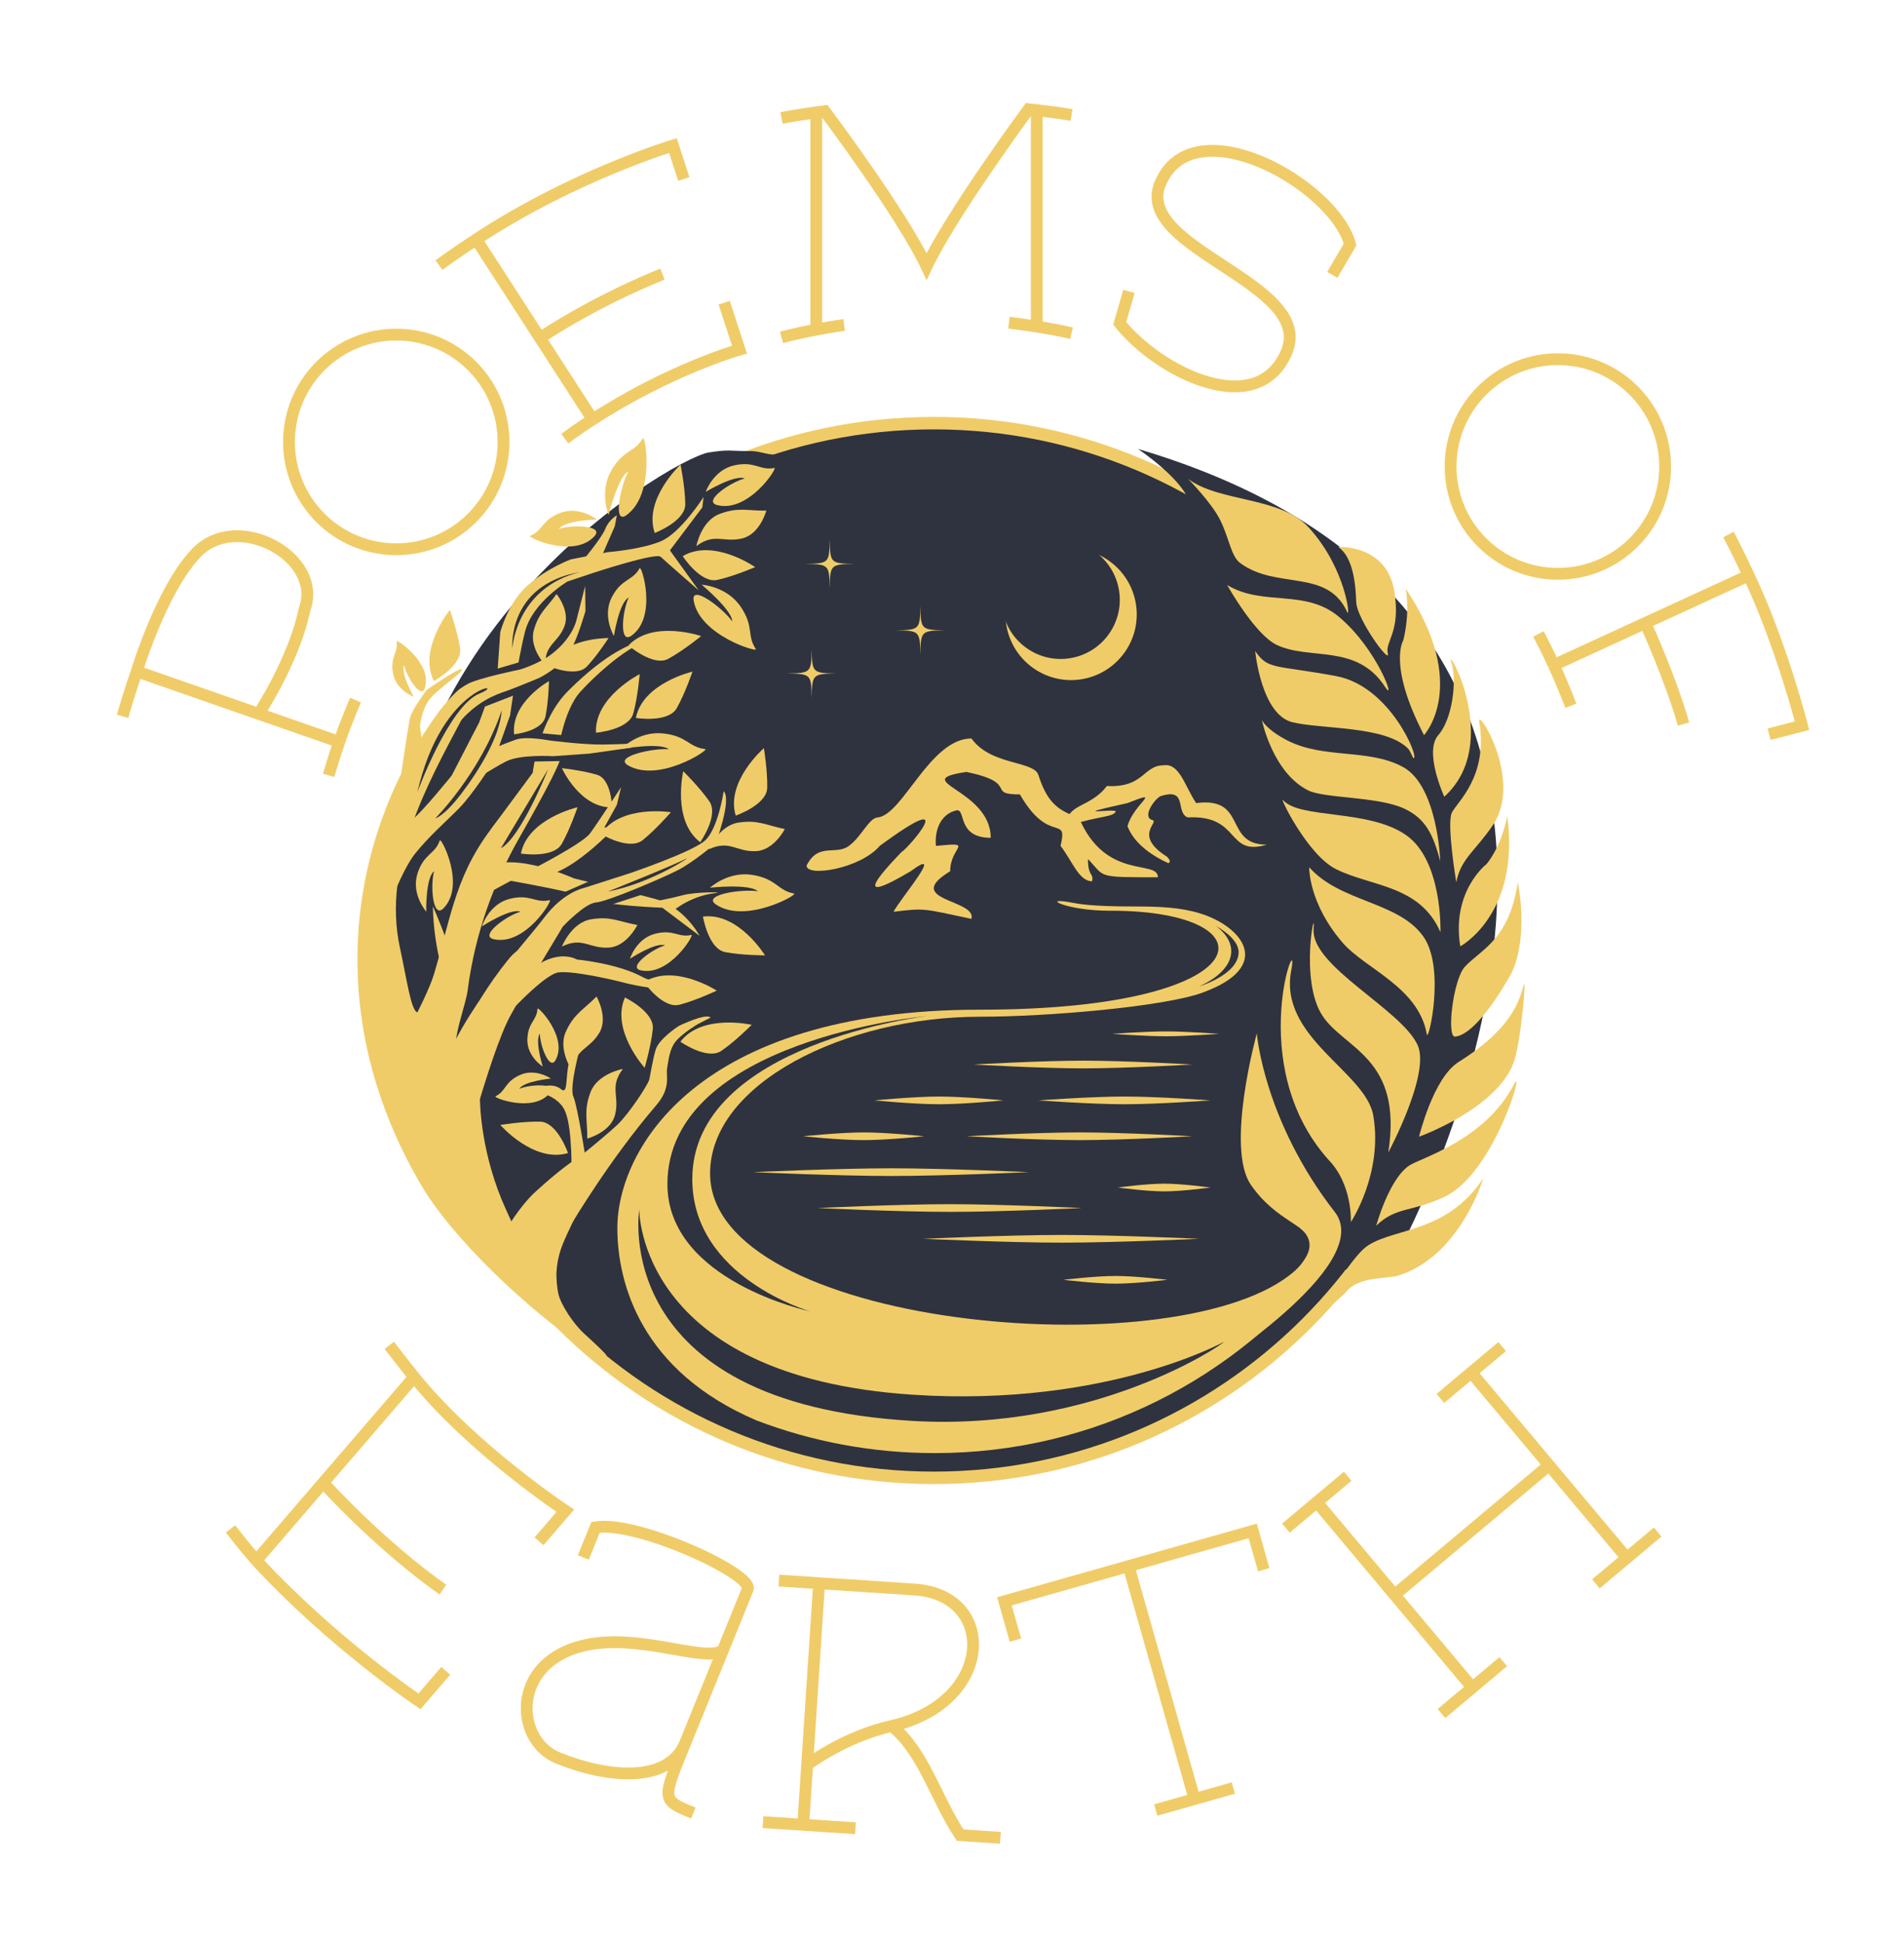 <svg width="2738" height="2793" viewBox="0 0 2738 2793" fill="none" xmlns="http://www.w3.org/2000/svg">
<path d="M1342.94 2133.16C1766.53 2133.16 2109.92 1789.78 2109.92 1366.19C2109.92 942.598 1766.53 599.211 1342.94 599.211C919.352 599.211 575.965 942.598 575.965 1366.19C575.965 1789.78 919.352 2133.16 1342.94 2133.16Z" fill="#F0CC69"/>
<path d="M1342.94 2115.22C1756.62 2115.22 2091.98 1779.87 2091.98 1366.19C2091.98 952.507 1756.62 617.152 1342.94 617.152C929.261 617.152 593.906 952.507 593.906 1366.19C593.906 1779.87 929.261 2115.22 1342.94 2115.22Z" fill="#2F333F"/>
<path d="M1636.36 645.244C1636.36 645.244 1705.41 691.277 1711.15 725.827C1716.89 760.377 1714.02 754.585 1714.02 754.585C1714.02 754.585 2279.7 1122.85 1937.32 1807.65C1917.17 1853.69 2003.5 1813.39 2003.5 1813.39C2003.5 1813.39 2519.65 907.088 1636.36 645.244Z" fill="#2F333F"/>
<path d="M1148.51 662.724C1142.05 664.364 1158.45 643.501 1128.51 651.498C1112.32 655.855 1103.09 651.908 1090.89 649.498C1083.66 648.063 1077.05 648.319 1074.13 648.319C1050.13 648.319 1049.01 645.654 1019.17 650.37C964.528 658.982 461.344 953.121 585.038 1485.37C628.2 1534.27 628.2 1453.74 628.2 1453.74C628.2 1453.74 1729.51 516.936 1148.51 662.724Z" fill="#2F333F"/>
<path d="M1633.49 868.334C1625.34 816.868 1577 781.702 1525.48 789.904C1474.02 798.055 1438.9 846.394 1447.05 897.912C1455.2 949.379 1503.54 984.545 1555.06 976.343C1606.53 968.141 1641.69 919.801 1633.49 868.334Z" fill="#F0CC69"/>
<path d="M1609.25 848.906C1601.92 802.566 1558.39 770.937 1512.05 778.319C1465.71 785.649 1434.08 829.171 1441.47 875.511C1448.8 921.852 1492.32 953.48 1538.66 946.098C1584.95 938.717 1616.58 895.196 1609.25 848.906Z" fill="#2F333F"/>
<path d="M1882.68 1246.59C1882.68 1246.59 1881.34 1298.47 1931.58 1355.94C1963.51 1392.43 2040.36 1419.4 2051.84 1486.86C2053.89 1498.96 2079.06 1391.31 2046.66 1345.89C2010.73 1295.5 1927.58 1297.14 1882.68 1246.59Z" fill="#F0CC69"/>
<path d="M2071.42 1339.79C2071.42 1339.79 2074.75 1237.37 2022.21 1200.51C1968.13 1162.58 1869.45 1177.49 1845.25 1150.17C1838.49 1142.53 1879.91 1229.01 1921.48 1249.41C1973.05 1274.79 2041.54 1271.92 2071.42 1339.79Z" fill="#F0CC69"/>
<path d="M2071.16 1237.93C2071.16 1237.93 2067.52 1130.08 2017.95 1102.7C1968.33 1075.33 1904.31 1091.53 1851.1 1064.21C1820.65 1048.57 1814.6 1034.94 1814.6 1034.94C1814.6 1034.94 1829.88 1110.44 1881.29 1136.13C1904.31 1147.61 1979.66 1144.69 2017.95 1161.65C2050.71 1176.21 2061.07 1200.56 2071.16 1237.93Z" fill="#F0CC69"/>
<path d="M1731.35 1973.38C1731.35 1973.38 1977.25 1819.49 1920.1 1742.91C1817.11 1610.86 1807.32 1485.37 1807.32 1485.37C1807.32 1485.37 1761.9 1649.51 1798.71 1702.87C1835.46 1756.29 1881.96 1760.59 1884.16 1786.02C1888.67 1838.15 1809.47 1909.2 1731.35 1973.38Z" fill="#F0CC69"/>
<path d="M1805.01 935.846C1805.01 935.846 1813.52 1026.78 1858.22 1038.01C1899.23 1048.31 1991.71 1042.88 2024.52 1075.69C2028.57 1079.74 2031.44 1089.78 2032.87 1089.78C2041.28 1089.78 1999.19 986.185 1921.53 971.832C1832.9 955.377 1823.72 963.169 1805.01 935.846Z" fill="#F0CC69"/>
<path d="M1764.72 840.91C1764.72 840.91 1804.3 911.856 1835.82 926.875C1883.65 949.687 1951.06 924.261 1992.02 987.62C2007.86 1012.07 1981.97 934.411 1925.84 886.943C1876.93 845.575 1816.6 872.231 1764.72 840.91Z" fill="#F0CC69"/>
<path d="M1708.59 688.406C1708.59 688.406 1742.06 722.239 1754.62 747.408C1767.54 773.295 1770.21 799.541 1783.38 809.281C1836.08 848.189 1908.56 816.458 1937.32 879.766C1942.29 890.684 1935.89 817.893 1882.68 758.942C1841.46 713.165 1754.62 722.546 1708.59 688.406Z" fill="#F0CC69"/>
<path d="M1889.49 1883.93C1924.71 1845.79 1947.32 1802.58 1968.13 1789.56C2007.91 1764.7 2081.16 1771.51 2132.99 1693.6C2132.99 1693.6 2100.02 1805.65 2010.68 1833.49C1994.48 1838.51 1954.24 1834.26 1936.24 1856.35C1930.09 1863.89 1916.35 1873.68 1909.18 1881.11C1898.46 1892.23 1882.16 1891.88 1889.49 1883.93Z" fill="#F0CC69"/>
<path d="M2040.61 1633.82C2040.61 1633.82 2061.01 1549.4 2097.31 1526.59C2162.87 1485.42 2182.2 1450 2190.5 1417.76C2196.14 1395.77 2187.22 1500.03 2176.35 1528.17C2150.88 1594.56 2040.61 1633.82 2040.61 1633.82Z" fill="#F0CC69"/>
<path d="M2099.92 1360.24C2099.92 1360.24 2186.25 1314.21 2167.54 1173.24C2157.49 1220.71 2137.34 1242.29 2137.34 1242.29C2137.34 1242.29 2086.95 1281.09 2099.92 1360.24Z" fill="#F0CC69"/>
<path d="M2047.79 1056.67C2047.79 1056.67 2114.33 984.75 2021.44 846.087C2028.1 884.226 2017.95 920.365 2017.95 920.365C2017.95 920.365 1995.4 955.736 2047.79 1056.67Z" fill="#F0CC69"/>
<path d="M1924.4 786.213C1924.4 786.213 1993.81 781.907 2004.99 849.522C2014.78 908.78 1991.4 921.698 1995.71 939.229C2000.06 956.761 1951.06 890.018 1950.29 865.361C1949.52 840.705 1945.98 800.618 1924.4 786.213Z" fill="#F0CC69"/>
<path d="M2076.91 1145.15C2076.91 1145.15 2047.22 1080.71 2068.29 1056.67C2088.44 1033.65 2095.62 979.009 2087 951.635C2077.83 922.775 2161.79 1068.2 2076.91 1145.15Z" fill="#F0CC69"/>
<path d="M2094.18 1268.18C2094.18 1268.18 2080.19 1184.41 2087.67 1168.42C2095.15 1152.43 2140.21 1117.11 2127.24 1037.29C2123.6 1014.89 2190.91 1121.16 2146.67 1186.21C2121.09 1223.73 2100.49 1234.45 2094.18 1268.18Z" fill="#F0CC69"/>
<path d="M1979.05 1761.77C1979.05 1761.77 1997.3 1694.67 2026.52 1675.3C2043.48 1664.07 2134.68 1639.31 2176.92 1559.09C2194.6 1525.46 2149.39 1685.24 2078.34 1719.74C2031.54 1742.45 2007.5 1733.84 1979.05 1761.77Z" fill="#F0CC69"/>
<path d="M2106.28 1389.82C2128.48 1365.21 2170 1352.09 2182.66 1268.18C2198.6 1354.35 2173.33 1399.1 2173.33 1399.1C2173.33 1399.1 2126.22 1486.86 2092.49 1489.98C2079.78 1491.16 2089.72 1408.17 2106.28 1389.82Z" fill="#F0CC69"/>
<path d="M1942.55 1756.55C1942.55 1756.55 1989.15 1686.78 1974.79 1603.32C1963.98 1540.63 1838.13 1491.11 1856.84 1394.74C1870.47 1324.36 1787.07 1528.53 1910.05 1666.63C1945.42 1702.62 1942.55 1756.55 1942.55 1756.55Z" fill="#F0CC69"/>
<path d="M1996.37 1656.58C1996.37 1656.58 2056.91 1544.01 2038.77 1502.65C2016.31 1451.44 1884.42 1388.69 1889.03 1335.17C1892.36 1296.37 1868.32 1408.27 1901.39 1459.48C1932.76 1508.03 2017.9 1519.92 1996.37 1656.58Z" fill="#F0CC69"/>
<path d="M610.72 1711.95C460.318 1463.48 499.585 1203.12 630.917 1023.14C637.53 1014.12 660.085 987.774 665.057 988.799C673.926 990.645 681.615 1002.33 678.744 1007.36C673.464 1016.53 668.236 1025.91 663.161 1035.5C615.897 1124.9 549.36 1243.16 574.991 1361.68C585.089 1408.38 591.087 1452.56 600.16 1455.18C600.16 1455.18 617.999 1420.68 624.253 1399.71C650.038 1313.29 655.42 1251.98 717.293 1177.54C832.529 1038.93 830.838 1056.11 745.743 1206.1C711.398 1266.69 683.358 1339.33 672.439 1423.86C670.184 1441.29 656.497 1478.19 655.779 1496.6C654.549 1528.33 690.124 1545.24 690.124 1577.39C690.124 1587.43 691.56 1659.4 727.545 1738.5C748.306 1784.23 770.503 1831.44 799.722 1874.55C803.31 1879.83 826.275 1926.68 814.536 1918.48C781.37 1895.57 669.568 1803.5 610.72 1711.95Z" fill="#F0CC69"/>
<path d="M697.404 1761.11C664.852 1705.95 646.501 1563.34 741.489 1397.51C759.84 1365.47 752.1 1352.86 730.211 1380.08C615.334 1522.84 622.049 1663.56 622.049 1663.56" fill="#F0CC69"/>
<path d="M840.321 1917.15C824.481 1902.74 806.488 1875.37 802.9 1859.58C801.055 1851.43 799.671 1836.1 800.286 1827.44C802.9 1790.53 817.715 1774.03 831.658 1737.32C852.163 1683.55 862.312 1695.75 867.233 1675.65C884.867 1603.53 765.479 1717.23 765.479 1717.23C765.479 1717.23 734.312 1747.83 715.858 1792.48C715.858 1792.48 730.621 1825.9 759.738 1853.89C824.276 1915.92 924.031 1993.22 840.321 1917.15Z" fill="#F0CC69"/>
<path d="M822.38 1758.39C822.38 1758.39 876.256 1667.2 943.614 1588.77C965.554 1563.24 957.198 1546.68 959.402 1534.99C961.606 1523.3 962.58 1505.82 974.165 1494.03C985.751 1482.29 1003.49 1471.99 1003.49 1471.99L1021.84 1462.61C1015.33 1455.64 976.37 1474.5 976.37 1474.5C976.37 1474.5 947.151 1493.06 942.64 1509.46C938.129 1525.82 935.412 1543.91 933.72 1551.5C932.028 1559.08 904.04 1601.43 887.687 1616.81C871.283 1632.13 834.324 1662.07 834.324 1662.07L820.791 1717.94L822.38 1758.39Z" fill="#F0CC69"/>
<path d="M821.713 1688.73C821.713 1688.73 823.712 1621.47 812.281 1596.4C800.798 1571.34 764.146 1567.75 764.146 1567.75C764.146 1567.75 791.11 1552.63 806.642 1565.44C822.123 1578.31 805.463 1517.2 834.939 1503.16C834.939 1503.16 818.279 1561.85 824.43 1575.95C830.633 1590.05 842.577 1667.61 842.577 1667.61" fill="#F0CC69"/>
<path d="M715.96 1473.17C715.96 1473.17 780.14 1400.58 803.156 1397.66C826.173 1394.79 891.173 1410.84 891.173 1410.84C891.173 1410.84 964.99 1432.06 986.776 1413.19C1008.56 1394.33 959.812 1423.75 923.57 1404.12C887.277 1384.49 829.505 1379.16 829.505 1379.16C829.505 1379.16 801.106 1361.21 759.892 1396.84" fill="#F0CC69"/>
<path d="M766.197 1156.01C776.398 1150.38 801.926 1106.85 801.875 1084.2C801.875 1084.45 809.103 1021.71 835.144 993.669C870.155 955.94 924.851 911.702 947.612 920.826C970.372 929.951 926.953 883.559 817.151 992.9C774.04 1035.86 766.094 1110.7 766.094 1110.7L705.913 1191.95" fill="#F0CC69"/>
<path d="M556.28 1311.29C556.28 1311.29 577.041 1251.98 596.88 1227.01C616.718 1202.05 643.271 1179.13 660.957 1160.94C678.642 1142.69 707.297 1099.78 710.578 1091.94C713.859 1084.09 733.543 1028.12 733.543 1028.12C733.543 1028.12 744.154 950.25 755.022 907.806C765.889 865.361 816.28 835.681 816.28 835.681L854.572 822.968C854.572 822.968 943.357 793.851 950.072 800.31C956.788 806.769 1004.87 848.65 1004.87 848.65L963.349 791.083L1009.89 729.364L1011.79 714.344C1011.79 714.344 978.779 766.272 949.919 778.165C921.058 790.058 874.359 793.595 874.359 793.595L821.047 803.95C821.047 803.95 787.778 815.996 759.02 841.166C730.262 866.335 719.395 908.78 719.395 908.78L715.345 966.552L689.099 1038.22L649.577 1114.7C649.577 1114.7 605.799 1168.98 592.471 1178.21C579.194 1187.44 556.28 1311.29 556.28 1311.29Z" fill="#F0CC69"/>
<path d="M766.299 1248.95C766.299 1248.95 837.348 1212.76 848.42 1197.95C859.442 1183.08 893.121 1131.51 893.121 1131.51L887.072 1156.83L868.976 1189.49L902.399 1185.85L938.538 1182.93L917.829 1193.23L870.924 1202.41C870.924 1202.41 820.995 1252.18 787.111 1257.56" fill="#F0CC69"/>
<path d="M639.427 1405.56C639.427 1405.56 623.689 1362.7 622.459 1302.67C622.459 1302.67 631.225 1321.54 642.246 1352.3C657.676 1395.36 659.367 1361.52 659.367 1361.52" fill="#F0CC69"/>
<path d="M834.426 810.255C834.426 810.255 865.337 773.449 870.412 760.224C875.487 746.998 887.021 740.744 887.021 740.744L884.099 756.328L865.337 799.234" fill="#F0CC69"/>
<path d="M574.478 1128.79C574.478 1128.79 587.089 1042.32 589.703 1031.19C592.368 1020.07 613.591 991.67 613.591 991.67C613.591 991.67 660.905 958.555 664.186 962.041C667.416 965.527 629.431 989.978 617.641 1005.25C605.85 1020.53 603.902 1044.01 603.902 1044.01L606.619 1063.18L574.478 1128.79Z" fill="#F0CC69"/>
<path d="M864.158 1198.77C864.158 1198.77 904.654 1223.12 924.031 1207.69C943.408 1192.21 964.733 1167.45 964.733 1167.45C964.733 1167.45 892.352 1155.96 864.158 1198.77Z" fill="#F0CC69"/>
<path d="M981.752 799.387C981.752 799.387 1007.38 838.961 1031.63 833.528C1055.88 828.094 1085.92 815.125 1085.92 815.125C1085.92 815.125 1025.94 773.244 981.752 799.387Z" fill="#F0CC69"/>
<path d="M941.511 766.067C941.511 766.067 985.699 749.305 985.442 724.545C985.135 699.786 978.625 667.799 978.625 667.799C978.625 667.799 925.005 717.574 941.511 766.067Z" fill="#F0CC69"/>
<path d="M857.033 1053.18C857.033 1053.18 904.142 1049.19 910.703 1025.35C917.265 1001.46 919.879 968.961 919.879 968.961C919.879 968.961 854.623 1002.02 857.033 1053.18Z" fill="#F0CC69"/>
<path d="M1010.87 1317.44C1010.87 1317.44 1018.56 1363.93 1042.96 1368.55C1067.36 1373.16 1100.11 1373.21 1100.11 1373.21C1100.11 1373.21 1061.87 1311.03 1010.87 1317.44Z" fill="#F0CC69"/>
<path d="M978.42 1497.31C978.42 1497.31 1017.07 1524.43 1037.52 1510.34C1057.98 1496.24 1080.94 1473.02 1080.94 1473.02C1080.94 1473.02 1009.59 1456.56 978.42 1497.31Z" fill="#F0CC69"/>
<path d="M1057.98 1172.26C1057.98 1172.26 1102.73 1157.04 1103.29 1132.28C1103.86 1107.52 1098.47 1075.33 1098.47 1075.33C1098.47 1075.33 1043.21 1123.26 1057.98 1172.26Z" fill="#F0CC69"/>
<path d="M623.946 978.957C623.946 978.957 665.365 956.197 661.623 931.745C657.881 907.293 646.962 876.536 646.962 876.536C646.962 876.536 600.878 933.18 623.946 978.957Z" fill="#F0CC69"/>
<path d="M914.343 1031.96C914.343 1031.96 961.042 1039.45 973.191 1017.86C985.34 996.283 995.798 965.373 995.798 965.373C995.798 965.373 924.39 981.725 914.343 1031.96Z" fill="#F0CC69"/>
<path d="M749.075 1226.86C749.075 1226.86 795.775 1234.34 807.924 1212.76C820.073 1191.18 830.53 1160.27 830.53 1160.27C830.53 1160.27 759.123 1176.67 749.075 1226.86Z" fill="#F0CC69"/>
<path d="M926.031 1411.76C926.031 1411.76 953.046 1450.41 977.088 1444.16C1001.13 1437.9 1030.71 1423.86 1030.71 1423.86C1030.71 1423.86 969.296 1384.08 926.031 1411.76Z" fill="#F0CC69"/>
<path d="M816.792 1657.35C816.792 1657.35 801.516 1612.76 776.654 1612.19C751.792 1611.63 719.497 1616.96 719.497 1616.96C719.497 1616.96 767.53 1672.07 816.792 1657.35Z" fill="#F0CC69"/>
<path d="M892.915 1076.66C892.915 1076.66 917.675 1050.57 953.045 1054.16C988.416 1057.75 989.646 1073.79 1014.2 1076.71C1020.66 1077.48 947.201 1125.82 903.065 1100.04C881.894 1087.68 938.743 1074.97 961.914 1076.97C948.944 1066.56 892.915 1076.66 892.915 1076.66Z" fill="#F0CC69"/>
<path d="M875.23 740.231C875.23 740.231 861.338 707.116 879.023 676.359C896.709 645.602 911.933 651.036 924.595 629.916C927.927 624.38 942.383 710.807 900.758 740.539C880.818 754.79 892.3 697.889 903.526 677.641C888.712 685.176 875.23 740.231 875.23 740.231Z" fill="#F0CC69"/>
<path d="M1014.82 706.963C1014.82 706.963 1025.73 675.539 1055.83 668.875C1085.92 662.211 1092.58 676.872 1113.55 672.617C1119.08 671.49 1076.38 737.566 1031.32 725.981C1009.69 720.444 1051.52 692.456 1071.05 687.74C1056.85 681.588 1014.82 706.963 1014.82 706.963Z" fill="#F0CC69"/>
<path d="M692.944 1331.59C692.944 1331.59 702.735 1299.8 732.569 1292.06C762.403 1284.32 769.58 1298.73 790.392 1293.81C795.877 1292.52 755.534 1359.98 710.065 1349.99C688.279 1345.17 729.083 1315.75 748.46 1310.41C734.056 1304.78 692.944 1331.59 692.944 1331.59Z" fill="#F0CC69"/>
<path d="M882.817 914.111C882.817 914.111 865.644 885.558 879.844 858.338C894.043 831.067 909.576 835.424 919.828 816.714C922.545 811.793 945.869 886.788 907.987 913.752C889.84 926.67 895.171 876.792 904.142 858.851C890.301 865.72 882.817 914.111 882.817 914.111Z" fill="#F0CC69"/>
<path d="M1008.97 840.397C1008.97 840.397 1044.96 842.498 1064.95 871.82C1084.94 901.142 1073.36 912.368 1086.89 932.975C1090.43 938.409 1006.05 913.444 997.489 863.157C993.388 839.064 1039.68 874.281 1053.01 893.196C1052.75 876.639 1008.97 840.397 1008.97 840.397Z" fill="#F0CC69"/>
<path d="M903.732 927.747C903.732 927.747 939.358 958.76 961.145 946.867C982.931 934.975 1008.25 914.265 1008.25 914.265C1008.25 914.265 938.948 890.479 903.732 927.747Z" fill="#F0CC69"/>
<path d="M1020.97 1275.92C1020.97 1275.92 1047.47 1251.62 1082.53 1257.62C1117.6 1263.66 1117.7 1279.76 1141.94 1284.37C1148.3 1285.6 1071.66 1328.72 1029.43 1299.96C1009.18 1286.17 1066.79 1277.45 1089.71 1281.04C1077.56 1269.71 1020.97 1275.92 1020.97 1275.92Z" fill="#F0CC69"/>
<path d="M1006.92 1210.56C1006.92 1210.56 1034.14 1172.06 1019.99 1151.71C1005.84 1131.36 982.521 1108.5 982.521 1108.5C982.521 1108.5 966.015 1179.54 1006.92 1210.56Z" fill="#F0CC69"/>
<path d="M612.924 1310.36C612.924 1310.36 591.036 1285.25 600.263 1255.92C609.49 1226.65 625.535 1228.24 632.404 1207.99C634.198 1202.66 670.286 1272.48 637.684 1305.6C622.049 1321.49 618.614 1271.4 624.304 1252.18C611.899 1261.46 612.924 1310.36 612.924 1310.36Z" fill="#F0CC69"/>
<path d="M1001.38 784.983C1001.38 784.983 1008.1 748.638 1034.96 738.642C1061.77 728.646 1073.97 734.234 1102.01 733.978C1102.01 733.978 1093.14 766.888 1068.43 773.552C1040.8 780.985 1027.84 764.991 1001.38 784.983Z" fill="#F0CC69"/>
<path d="M1019.53 1220.66C1019.53 1220.66 1033.73 1186.52 1062.03 1182.31C1090.32 1178.11 1101.09 1186.05 1128.57 1191.64C1128.57 1191.64 1113.03 1221.99 1087.5 1223.37C1058.9 1224.96 1049.57 1206.61 1019.53 1220.66Z" fill="#F0CC69"/>
<path d="M895.735 1536.38C895.735 1536.38 859.237 1543.09 849.19 1569.8C839.142 1596.51 844.781 1608.65 844.525 1636.54C844.525 1636.54 877.589 1627.67 884.253 1603.12C891.737 1575.64 875.641 1562.78 895.735 1536.38Z" fill="#F0CC69"/>
<path d="M822.892 1539.25C822.892 1539.25 801.875 1508.8 813.716 1482.86C825.558 1456.92 838.168 1452.26 857.801 1432.37C857.801 1432.37 874.872 1461.89 862.159 1483.99C847.959 1508.64 827.403 1506.44 822.892 1539.25Z" fill="#F0CC69"/>
<path d="M880.1 1160.53C880.1 1160.53 879.588 1119.88 858.417 1113.57C837.246 1107.26 808.026 1104.14 808.026 1104.14C808.026 1104.14 833.709 1161.24 880.1 1160.53Z" fill="#F0CC69"/>
<path d="M739.284 1055.44C739.284 1055.44 779.935 1051.39 784.395 1029.81C788.854 1008.28 789.418 979.008 789.418 979.008C789.418 979.008 734.568 1009.46 739.284 1055.44Z" fill="#F0CC69"/>
<path d="M784.087 955.838C784.087 955.838 760.61 931.232 767.632 905.96C774.655 880.688 785.42 874.691 800.337 853.827C800.337 853.827 820.124 878.176 811.717 900.014C802.388 924.517 783.472 925.44 784.087 955.838Z" fill="#F0CC69"/>
<path d="M789.367 957.632C789.367 957.632 828.531 974.292 843.858 958.093C859.185 941.895 875.076 917.135 875.076 917.135C875.076 917.135 809.103 916.008 789.367 957.632Z" fill="#F0CC69"/>
<path d="M792.238 1550.22C792.238 1550.22 769.939 1534.94 747.486 1545.24C725.034 1555.5 727.956 1568.36 712.475 1575.8C708.425 1577.74 767.837 1600.2 790.905 1570.67C801.977 1556.52 761.686 1558.52 746.922 1564.98C753.074 1554.06 792.238 1550.22 792.238 1550.22Z" fill="#F0CC69"/>
<path d="M898.657 1433.75C898.657 1433.75 941.204 1454.31 938.744 1478.91C936.283 1503.52 927.005 1534.84 927.005 1534.84C927.005 1534.84 877.998 1480.65 898.657 1433.75Z" fill="#F0CC69"/>
<path d="M858.16 746.639C858.16 746.639 833.196 726.852 805.976 737.104C778.705 747.357 781.063 762.684 762.25 770.168C757.329 772.167 825.302 803.437 854.931 770.578C869.13 754.841 821.559 753.918 803.669 760.275C811.768 747.972 858.16 746.639 858.16 746.639Z" fill="#F0CC69"/>
<path d="M594.932 1001.56C594.932 1001.56 569.608 992.131 565.149 967.936C560.689 943.74 572.94 938.717 570.224 921.851C569.506 917.392 622.049 953.019 611.028 988.799C605.748 1005.97 584.269 971.934 581.142 956.197C575.657 967.372 594.932 1001.56 594.932 1001.56Z" fill="#F0CC69"/>
<path d="M808.026 1360.5C808.026 1360.5 821.611 1326.1 849.856 1321.38C878.101 1316.67 889.02 1324.46 916.547 1329.54C916.547 1329.54 901.528 1360.14 876.051 1361.98C847.498 1364.09 837.861 1345.89 808.026 1360.5Z" fill="#F0CC69"/>
<path d="M905.885 1378.03C905.885 1378.03 914.804 1349.22 941.819 1342.2C968.834 1335.17 975.344 1348.25 994.26 1343.79C999.232 1342.61 962.683 1403.76 921.468 1394.69C901.733 1390.33 938.692 1363.68 956.275 1358.81C943.101 1353.73 905.885 1378.03 905.885 1378.03Z" fill="#F0CC69"/>
<path d="M768.607 1052.98L813.461 1057.18L806.233 1093.89L751.024 1094.86L768.607 1052.98Z" fill="#2F333F"/>
<path d="M677.156 1124.64C677.156 1124.64 706.939 1105.27 727.444 1094.55C747.999 1083.89 795.621 1086.91 795.621 1086.91L848.165 1083.12L908.038 1074.61L904.809 1068.92C904.809 1068.92 893.788 1069.74 866.516 1070.15C839.245 1070.56 790.598 1064.36 790.598 1064.36C790.598 1064.36 757.432 1057.95 742.771 1062.82C728.11 1067.69 691.971 1082.86 691.971 1082.86" fill="#F0CC69"/>
<path d="M942.948 1295.24C942.948 1295.24 961.71 1292.17 981.343 1286.83C1000.98 1281.5 1044.5 1282.07 1028.2 1283.81C998.772 1287.04 976.678 1302.88 976.678 1302.88L963.863 1311.54" fill="#F0CC69"/>
<path d="M672.798 1299.39L734.415 1266.07C734.415 1266.07 832.068 1282.99 850.215 1292.27C868.362 1301.55 952.482 1304.72 952.482 1304.72L1005.9 1345.02C1005.9 1345.02 984.623 1303.7 941.461 1291.91C898.35 1280.12 825.353 1262.54 825.353 1262.54C825.353 1262.54 727.853 1218.4 693.559 1252.03" fill="#F0CC69"/>
<path d="M697.404 1015.56L746.769 996.437L761.993 947.329L711.091 962.348L697.404 1015.56Z" fill="#2F333F"/>
<path d="M1720.09 1154.32C1703.64 1129.72 1696.26 1096.81 1673.7 1099.99C1643.36 1099.99 1645.61 1132.54 1591.63 1129.77C1567.8 1161.76 1533.19 1154.37 1533.19 1187.44C1583.48 1171.91 1599.73 1174.88 1604.55 1166.52C1604.55 1161.14 1528.38 1174.83 1621.36 1154.32C1673.7 1133.61 1630.59 1154.32 1621.36 1187.44C1629.67 1209.74 1652.43 1228.14 1680.16 1240.7C1681.44 1239.42 1684.98 1238.65 1678.11 1231.32C1627.57 1199.64 1669.96 1180.98 1656.12 1178.36C1642.07 1172.98 1661.86 1146.53 1669.45 1144.17C1708.46 1131.97 1689.8 1167.34 1707.74 1174.88C1784.68 1170.83 1762.85 1231.63 1821.64 1214.09C1759.1 1214.04 1794.42 1144.69 1720.09 1154.32Z" fill="#F0CC69"/>
<path d="M1220.7 1215.89C1201.58 1229.88 1176.88 1210.35 1159.86 1244.18C1159.86 1261 1236.95 1248.8 1265.05 1215.89C1385.25 1127.31 1305.54 1220.14 1296.47 1224.6C1261.51 1261.05 1227.11 1301.14 1309.44 1252.34C1360.44 1214.71 1296.47 1289.29 1284.83 1310.57C1330.3 1305.03 1326.46 1305.75 1396.89 1320.72C1405.3 1292.68 1296.47 1294.63 1366.39 1252.28C1366.39 1215.84 1403.55 1210.3 1345.88 1215.84C1343.78 1192.97 1352.75 1170.11 1375.1 1164.83C1389.71 1161.4 1375.1 1204.2 1424.67 1204.2C1424.67 1133.77 1303.75 1122.64 1389.71 1109.52C1467.02 1125.62 1417.09 1141.87 1466.66 1141.87C1509 1215.48 1536.17 1169.29 1525.1 1215.84C1541.55 1236.75 1551.34 1266.69 1570.41 1266.69C1573.13 1254.28 1564.52 1260.95 1564.52 1234.7C1589.84 1260.95 1574.87 1260.95 1665.09 1260.95C1665.09 1234.7 1589.84 1266.69 1551.39 1174.98C1518.69 1164.83 1505 1150.22 1493.16 1113.78C1486.5 1093.27 1424.73 1100.45 1396.99 1061.44C1337.07 1061.44 1298.06 1172.21 1261.66 1174.98C1249 1176.67 1238.9 1202.56 1220.7 1215.89Z" fill="#F0CC69"/>
<path d="M623.843 1044.83C623.843 1044.83 608.977 1051.18 633.942 1021.81C658.906 992.439 656.958 991.977 672.08 983.314C687.203 974.702 748.46 962.194 748.46 962.194C748.46 962.194 775.219 954.146 793.929 939.639C824.071 916.264 829.044 890.992 829.044 890.992L841.449 842.293L841.91 878.228C841.91 878.228 831.299 915.597 821.201 933.693C806.54 959.99 774.706 974.702 774.706 974.702C774.706 974.702 751.433 984.493 732.672 991.567C720.318 996.232 695.866 1002.13 668.543 1029.35C644.143 1053.64 592.317 1139.92 592.317 1139.92L623.843 1044.83Z" fill="#F0CC69"/>
<path d="M780.448 1532.99C780.448 1532.99 757.636 1518.54 758.354 1493.93C759.071 1469.33 772.092 1466.97 772.912 1449.9C773.117 1445.39 817.1 1491.11 798.85 1523.82C790.085 1539.5 776.193 1501.77 776.398 1485.73C768.709 1495.57 780.448 1532.99 780.448 1532.99Z" fill="#F0CC69"/>
<path d="M625.996 1176.21C625.996 1176.21 638.043 1174.11 663.828 1140.23C689.612 1106.34 719.293 1057.54 721.497 1020.84C691.458 1110.55 625.996 1176.21 625.996 1176.21Z" fill="#2F333F"/>
<path d="M736.773 932.36C736.773 932.36 741.13 845.625 833.965 822.199C728.366 841.165 736.773 932.36 736.773 932.36Z" fill="#2F333F"/>
<path d="M720.266 1219.27L788.291 1105.57C788.342 1105.57 749.127 1203.69 720.266 1219.27Z" fill="#2F333F"/>
<path d="M600.16 1138.69C600.16 1138.69 645.578 1014.48 689.715 996.796C733.851 979.059 636.351 981.007 600.16 1138.69Z" fill="#2F333F"/>
<path d="M799.415 1288.58C803.516 1284.84 881.536 1252.34 881.536 1252.34L925.724 1285.09L852.625 1308.83L799.415 1288.58Z" fill="#2F333F"/>
<path d="M1040.65 1137.25C1040.65 1137.25 1032.76 1191.74 1013.38 1208.51C994.004 1225.27 905.322 1255.26 905.322 1255.26L838.887 1276.58C838.887 1276.58 809.975 1282.43 782.448 1319.08C754.92 1355.73 664.341 1450.67 632.558 1546.94C614.976 1600.15 656.241 1700.67 656.241 1700.67C656.241 1700.67 703.658 1515.36 733.903 1459.89C751.793 1427.09 809.309 1331.84 809.309 1331.84C809.309 1331.84 840.886 1298.32 856.931 1297.19C872.976 1296.06 950.432 1263.05 974.064 1251.1C997.644 1239.16 1029.17 1211.94 1029.17 1211.94C1029.17 1211.94 1052.7 1149.86 1040.65 1137.25Z" fill="#F0CC69"/>
<path d="M874.206 1281.45C874.206 1281.45 970.475 1243.01 985.495 1234.7C1000.51 1226.4 940.077 1268.64 874.206 1281.45Z" fill="#2F333F"/>
<path d="M1604.27 1834C1574.95 1834 1529.38 1839.54 1529.38 1839.54C1529.38 1839.54 1574.95 1845.07 1604.27 1845.07C1633.39 1845.07 1678.71 1839.54 1678.71 1839.54C1678.71 1839.54 1633.44 1834 1604.27 1834Z" fill="#F0CC69"/>
<path d="M1526.92 1775.05C1449 1775.05 1327.97 1780.59 1327.97 1780.59C1327.97 1780.59 1449.05 1786.12 1526.92 1786.12C1604.33 1786.12 1724.64 1780.59 1724.64 1780.59C1724.64 1780.59 1604.38 1775.05 1526.92 1775.05Z" fill="#F0CC69"/>
<path d="M1366.37 1730.81C1291.73 1730.81 1175.73 1736.35 1175.73 1736.35C1175.73 1736.35 1291.68 1741.88 1366.37 1741.88C1440.54 1741.88 1555.78 1736.35 1555.78 1736.35C1555.78 1736.35 1440.54 1730.86 1366.37 1730.81Z" fill="#F0CC69"/>
<path d="M1674.25 1701.34C1648.1 1701.34 1607.5 1706.87 1607.5 1706.87C1607.5 1706.87 1648.1 1712.41 1674.25 1712.41C1700.24 1712.41 1740.58 1706.87 1740.58 1706.87C1740.58 1706.87 1700.18 1701.39 1674.25 1701.34Z" fill="#F0CC69"/>
<path d="M1281.79 1679.24C1203.87 1679.24 1082.84 1684.78 1082.84 1684.78C1082.84 1684.78 1203.92 1690.31 1281.79 1690.31C1359.19 1690.31 1479.5 1684.78 1479.5 1684.78C1479.5 1684.78 1359.19 1679.24 1281.79 1679.24Z" fill="#F0CC69"/>
<path d="M1552.86 1627.67C1489.14 1627.67 1390.15 1633.21 1390.15 1633.21C1390.15 1633.21 1489.14 1638.75 1552.86 1638.75C1616.17 1638.75 1714.54 1633.21 1714.54 1633.21C1714.54 1633.21 1616.17 1627.67 1552.86 1627.67Z" fill="#F0CC69"/>
<path d="M1242.21 1627.67C1207.97 1627.67 1154.81 1633.21 1154.81 1633.21C1154.81 1633.21 1208.02 1638.75 1242.21 1638.75C1276.2 1638.75 1329.05 1633.21 1329.05 1633.21C1329.05 1633.21 1276.2 1627.67 1242.21 1627.67Z" fill="#F0CC69"/>
<path d="M1617.29 1576.1C1568.7 1576.1 1493.24 1581.64 1493.24 1581.64C1493.24 1581.64 1568.75 1587.18 1617.29 1587.18C1665.58 1587.18 1740.58 1581.64 1740.58 1581.64C1740.58 1581.64 1665.53 1576.1 1617.29 1576.1Z" fill="#F0CC69"/>
<path d="M1350.53 1576.1C1314.08 1576.1 1257.49 1581.64 1257.49 1581.64C1257.49 1581.64 1314.08 1587.18 1350.53 1587.18C1386.72 1587.18 1442.95 1581.64 1442.95 1581.64C1442.95 1581.64 1386.72 1576.1 1350.53 1576.1Z" fill="#F0CC69"/>
<path d="M1557.93 1524.53C1496.21 1524.53 1400.3 1530.07 1400.3 1530.07C1400.3 1530.07 1496.21 1535.61 1557.93 1535.61C1619.24 1535.61 1714.54 1530.07 1714.54 1530.07C1714.54 1530.07 1619.24 1524.53 1557.93 1524.53Z" fill="#F0CC69"/>
<path d="M1676.6 1482.5C1646.41 1482.5 1599.51 1485.99 1599.51 1485.99C1599.51 1485.99 1646.41 1489.47 1676.6 1489.47C1706.59 1489.47 1753.19 1485.99 1753.19 1485.99C1753.19 1485.99 1706.59 1482.5 1676.6 1482.5Z" fill="#F0CC69"/>
<path d="M887.79 1765.21C887.79 1844.1 921.52 1970.72 1087.92 2041.66C1167.52 2072.01 1253.95 2088.62 1344.22 2088.62C1573.98 2088.62 1778.61 1980.97 1910.41 1813.39C1910.41 1813.39 1907.79 1785.1 1900.57 1776.13C1887.6 1760.13 1865.14 1761.41 1870.63 1766.08C1890.21 1782.74 1882.37 1800.01 1876.93 1808.68C1870.89 1818.37 1864.94 1824.83 1854.12 1833.13C1679.63 1967.44 1021.12 1906.79 1021.12 1686.73C1021.12 1557.34 1215.15 1461.38 1409.43 1461.38C1506.36 1461.38 1673.37 1447.08 1729.2 1426.78C1833.26 1388.85 1786.05 1331.33 1725.51 1312.82C1697.11 1304.11 1667.22 1302.93 1630.62 1302.93C1569.06 1302.93 1549.99 1299.14 1539.79 1297.14C1538.2 1296.83 1536.81 1296.57 1535.53 1296.37C1498.06 1290.27 1535.53 1309.03 1595.1 1309.03H1597.46C1836.39 1309.03 1816.8 1451.28 1409.48 1451.28C1002.15 1451.23 887.79 1652.48 887.79 1765.21Z" fill="#F0CC69"/>
<path d="M1312.65 2004.7C916.291 1978.71 919.265 1738.4 919.265 1738.4C919.265 1738.4 873.642 2016.65 1312.03 2042.33C1575.41 2057.76 1758.57 1932.12 1759.96 1928.78C1765.9 1925.3 1595.61 2023.26 1312.65 2004.7Z" fill="#2F333F"/>
<path d="M995.542 1694.83C995.542 1500.24 1333.61 1460.3 1333.61 1460.3C1333.61 1460.3 959.761 1494.19 959.761 1702C959.761 1841.64 1164.86 1884.85 1164.86 1884.85C1164.86 1884.85 995.542 1836.46 995.542 1694.83Z" fill="#2F333F"/>
<path d="M1748.58 1331.02C1748.58 1331.02 1781.18 1347.94 1781.18 1368.55C1781.18 1401.25 1723.61 1418.06 1723.61 1418.06C1723.61 1418.06 1770.57 1399.76 1770.57 1367.06C1770.62 1345.48 1748.58 1331.02 1748.58 1331.02Z" fill="#2F333F"/>
<path d="M1193.16 775.243C1193.72 809.435 1194.23 809.947 1228.68 810.511C1194.23 811.075 1193.72 811.588 1193.16 845.779C1192.54 811.588 1192.08 811.075 1157.63 810.511C1192.08 809.947 1192.54 809.486 1193.16 775.243Z" fill="#F0CC69"/>
<path d="M1167.27 932.77C1167.83 966.962 1168.35 967.474 1202.79 968.038C1168.35 968.602 1167.83 969.115 1167.27 1003.31C1166.65 969.115 1166.19 968.602 1131.74 968.038C1166.19 967.423 1166.65 966.962 1167.27 932.77Z" fill="#F0CC69"/>
<path d="M1323.51 870.692C1324.08 904.884 1324.59 905.396 1359.04 905.96C1324.59 906.524 1324.08 907.037 1323.51 941.228C1322.9 907.037 1322.44 906.524 1287.99 905.96C1322.44 905.396 1322.9 904.935 1323.51 870.692Z" fill="#F0CC69"/>
<path d="M2072.84 2462.96L2117.26 2425.68M2117.26 2425.68L2005.43 2292.41M2117.26 2425.68L2161.68 2388.41M2005.43 2292.41L1893.61 2159.14M2005.43 2292.41L2227.55 2106.03M1893.61 2159.14L1849.18 2196.42M1893.61 2159.14L1938.03 2121.87M2227.55 2106.03L2115.72 1972.76M2227.55 2106.03L2339.38 2239.3M2115.72 1972.76L2071.3 2010.04M2115.72 1972.76L2160.15 1935.49M2339.38 2239.3L2294.95 2276.58M2339.38 2239.3L2383.8 2202.03" stroke="#F0CC69" stroke-width="17"/>
<path d="M1661.98 2601.63L1717.77 2585.82M1773.57 2570.02L1717.77 2585.82M1460.2 2357.43L1444.39 2301.63L1622.94 2251.05M1817.29 2256.27L1801.48 2200.47L1622.94 2251.05M1622.94 2251.05L1717.77 2585.82" stroke="#F0CC69" stroke-width="17"/>
<path d="M1120.04 2271.85L1177.91 2275.66M1177.91 2275.66L1160.71 2536.77M1177.91 2275.66L1315.08 2284.69C1435.15 2292.61 1429.18 2447.45 1282.4 2480.79M1160.71 2536.77L1155.04 2622.85M1160.71 2536.77C1160.71 2536.77 1212.81 2496.59 1282.4 2480.79M1155.04 2622.85L1097.17 2619.04M1155.04 2622.85L1230.26 2627.8M1282.4 2480.79C1328.17 2517.44 1345.84 2585.31 1380.71 2637.72L1438.58 2641.53" stroke="#F0CC69" stroke-width="17"/>
<path d="M985.613 2504.76C961.484 2564.13 873.434 2555.69 802.036 2526.67C737.06 2500.26 733.033 2378.05 857.205 2362.01C932.481 2352.29 1019.02 2390.44 1039.85 2371.31M985.613 2504.76C1006.79 2452.64 1018.67 2423.42 1039.85 2371.31M985.613 2504.76C951.948 2587.59 950.617 2587.05 997.038 2605.92M1039.85 2371.31L1075.22 2284.28C1084.06 2262.51 915.348 2185.01 856.396 2195.35L838.819 2238.6" stroke="#F0CC69" stroke-width="17"/>
<path d="M331.443 2197.53C331.443 2197.53 350.854 2222.69 368.544 2242.94M368.544 2242.94C478.089 2361.61 603.175 2445.46 603.175 2445.46L641.012 2401.51M368.544 2242.94L464.698 2131.26M559.764 1933.75C559.764 1933.75 579.797 1959.71 595.568 1979.27M595.568 1979.27C679.401 2083.22 812.95 2171.43 812.95 2171.43L775.113 2215.38M595.568 1979.27C544.46 2038.62 464.698 2131.26 464.698 2131.26M464.698 2131.26C557.794 2231.58 636.98 2284.77 636.98 2284.77" stroke="#F0CC69" stroke-width="17"/>
<path d="M2212.3 911.18C2212.3 911.18 2226.48 938.247 2234.34 956.004M2234.34 956.004L2365.93 895.484M2234.34 956.004C2245.68 979.83 2258.96 1014.45 2258.96 1014.45M2485.63 768.279C2485.63 768.279 2501.8 799.066 2514.6 827.184M2514.6 827.184C2560.83 923.875 2591.37 1043.07 2591.37 1043.07L2544 1055.29M2514.6 827.184L2365.93 895.484M2365.93 895.484C2365.93 895.484 2402.8 976.143 2420.91 1040.74" stroke="#F0CC69" stroke-width="17"/>
<circle cx="2240.25" cy="670.536" r="154.267" transform="rotate(-45 2240.25 670.536)" stroke="#F0CC69" stroke-width="17"/>
<path d="M1623.44 418.796L1610.19 464.753C1665.82 534.481 1807.44 605.78 1850.01 506.295C1892.59 406.811 1628.29 357.636 1668.69 263.225C1716.5 151.501 1918.77 265.6 1941.44 351.401L1915.93 395.099" stroke="#F0CC69" stroke-width="17"/>
<path d="M1123.85 484.901C1141.73 480.242 1159.16 476.536 1173.85 473.739M1173.85 473.739C1197.37 469.261 1213.85 467.113 1213.85 467.113M1173.85 473.739V161.462M1450.9 463.839C1450.9 463.839 1468.56 465.895 1490.9 469.416M1490.9 469.416C1506.75 471.915 1524.97 475.152 1540.9 478.915M1490.9 469.416V158.34M1123.85 169.512C1143.26 165.847 1162.08 163.073 1173.85 161.462M1173.85 161.462C1181.42 160.426 1186.08 159.871 1186.08 159.871C1186.08 159.871 1297.18 307.9 1332.49 382.924C1367.8 307.899 1479.16 157.024 1479.16 157.024C1479.16 157.024 1483.79 157.512 1490.9 158.34M1540.9 165.291C1524.73 162.454 1503.76 159.84 1490.9 158.34" stroke="#F0CC69" stroke-width="17"/>
<path d="M812.214 630.442C812.214 630.442 834.61 613.844 852.257 602.94M852.257 602.94C962.981 530.897 1063.4 502.482 1063.4 502.482L1041.38 435.051M852.257 602.94L776.405 485.63M631.169 380.99C631.169 380.99 658.867 360.971 684.839 344.133M684.839 344.133C823.176 252.825 967.661 209.198 967.661 209.198L983.336 257.248M684.839 344.133L776.405 485.63M776.405 485.63C867.696 426.314 952.731 394.024 952.731 394.024" stroke="#F0CC69" stroke-width="17"/>
<circle cx="569.834" cy="635.21" r="154.267" transform="rotate(-45 569.834 635.21)" stroke="#F0CC69" stroke-width="17"/>
<path d="M176.308 1029.59C185.737 995.781 196.724 965.032 196.724 965.032M196.724 965.032C196.724 965.032 231.357 848.944 281.702 795.351C340.813 732.424 466.055 801.038 437.8 876.509C422.69 949.257 371.919 1026.04 371.919 1026.04M196.724 965.032L371.919 1026.04M371.919 1026.04L487.889 1066.43M487.889 1066.43C480.306 1087.73 472.603 1114.46 472.603 1114.46M487.889 1066.43C496.917 1039.27 511.273 1006.23 511.273 1006.23" stroke="#F0CC69" stroke-width="17"/>
</svg>

